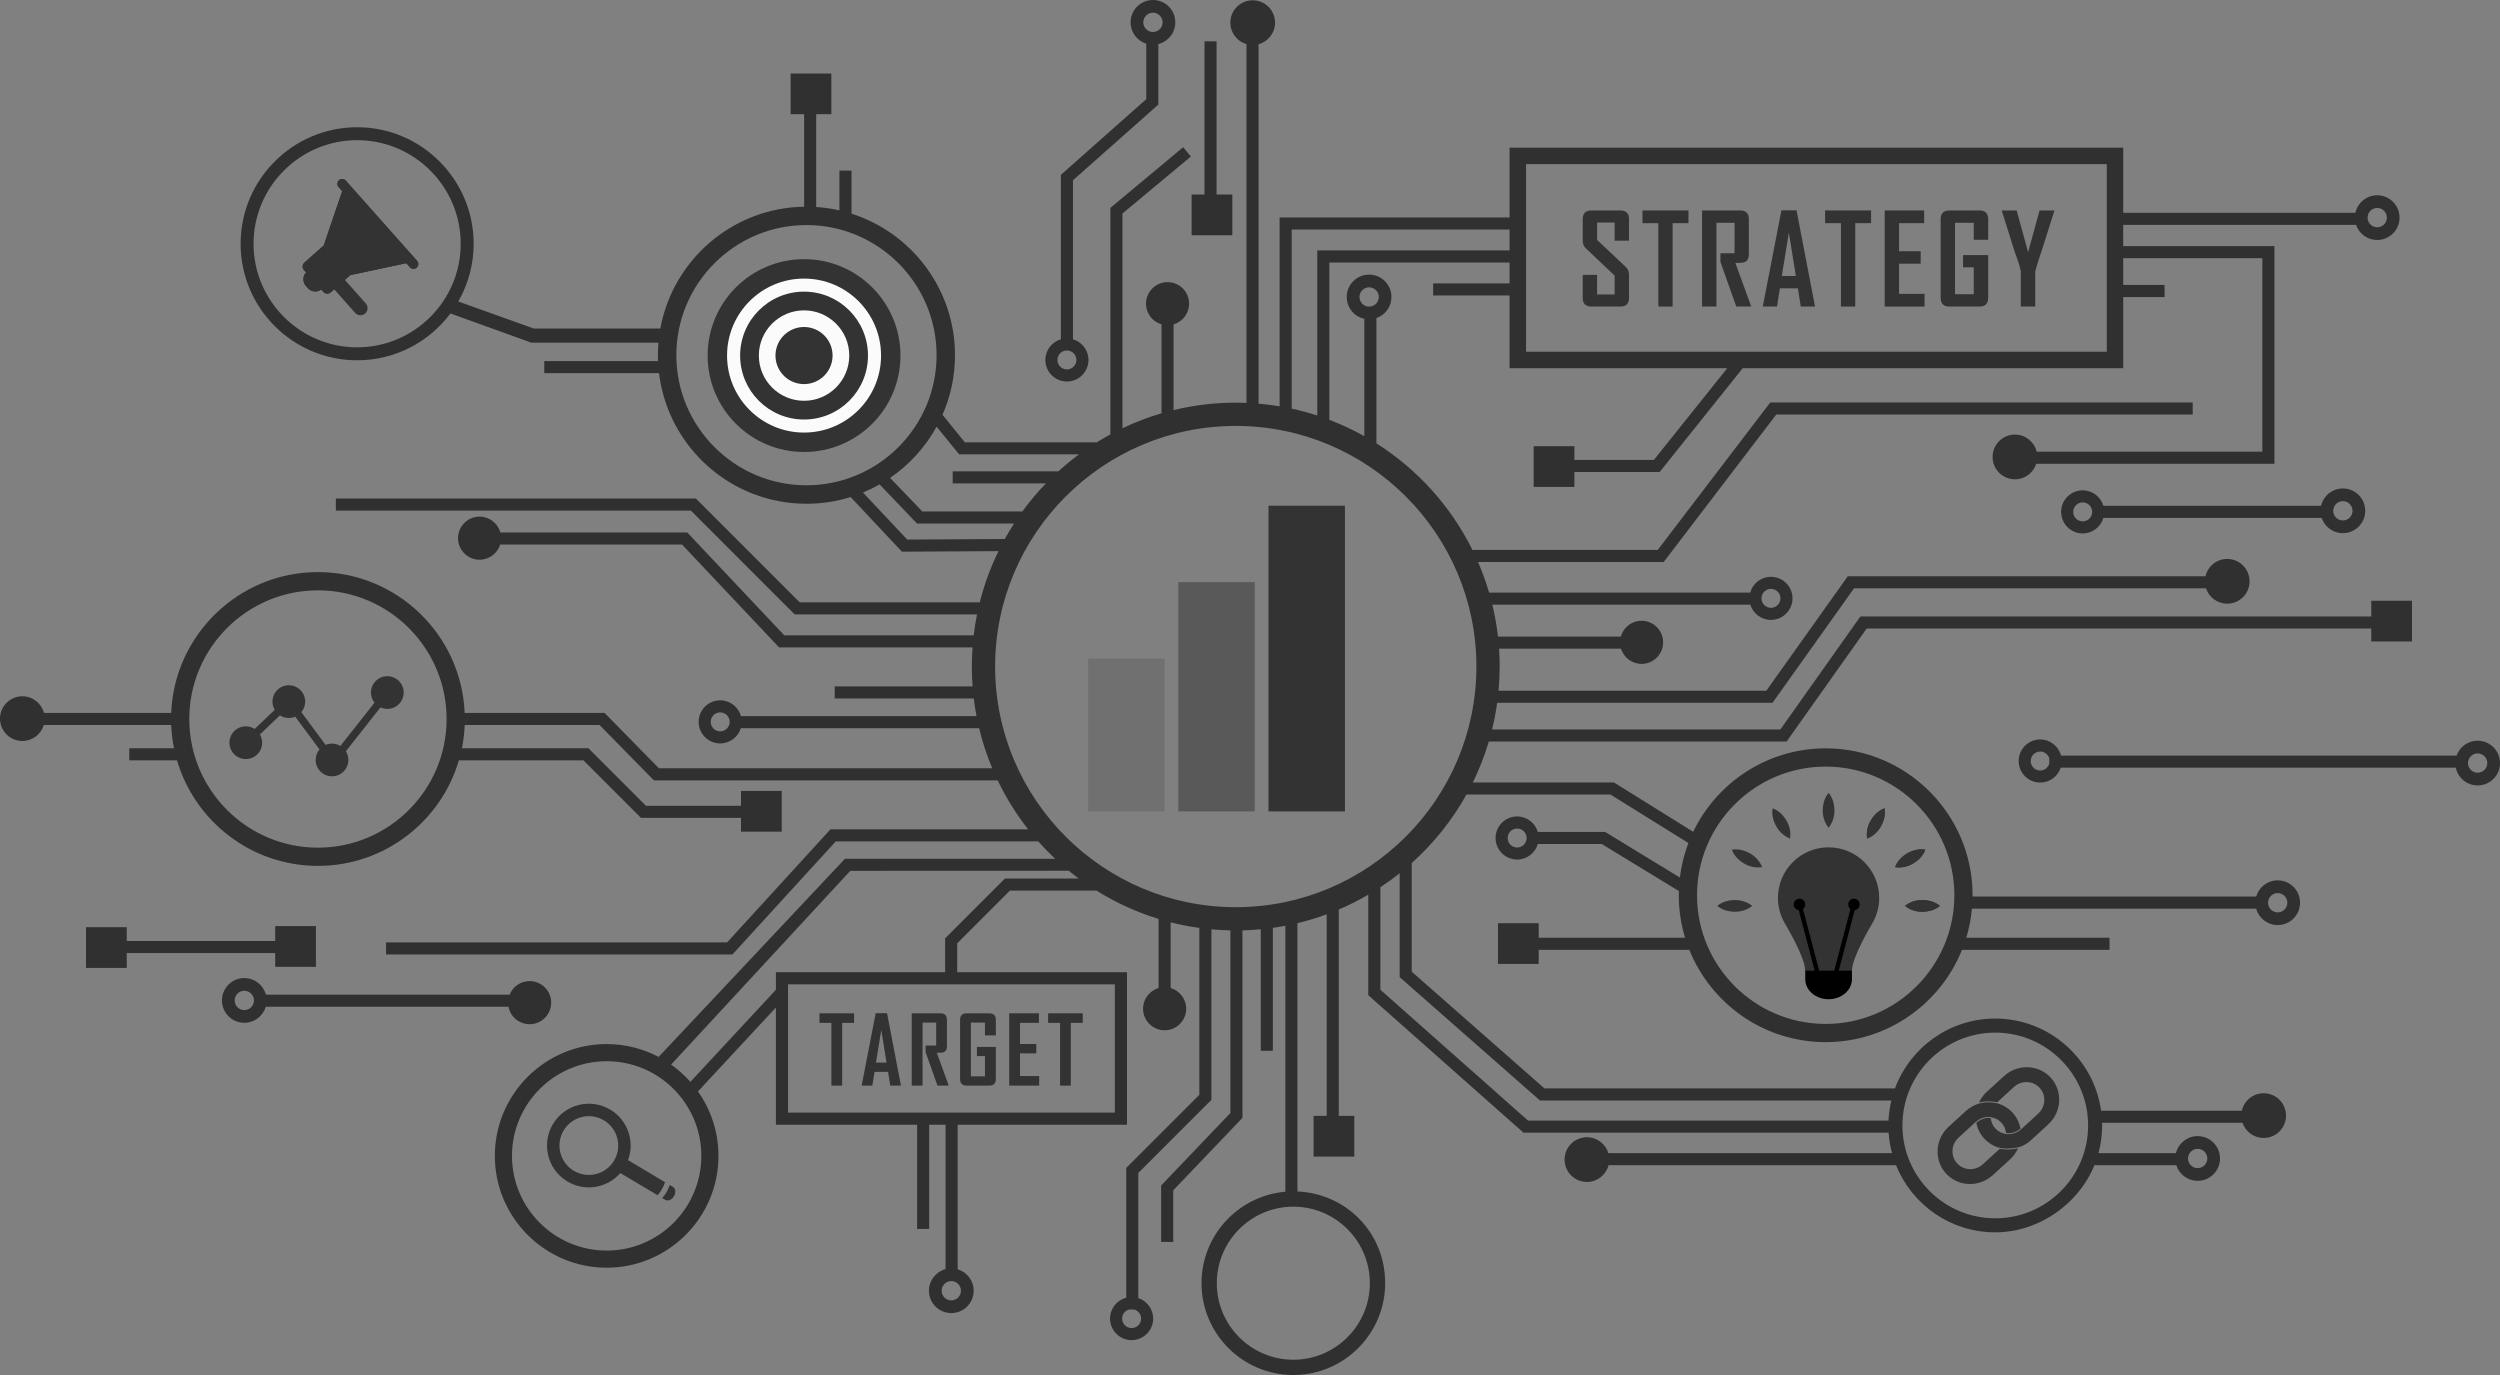 <?xml version="1.0" encoding="UTF-8"?>
<svg id="Layer_2" data-name="Layer 2" xmlns="http://www.w3.org/2000/svg" viewBox="0 0 3100.88 1705.53">
  <rect x="0" y="0" width="3100.88" height="1705.53" fill="#808080" stroke="none"/>
  <defs>
    <style>
      .cls-1 {
        fill: none;
      }

      .cls-2 {
        fill: #fbfbfb;
      }

      .cls-3 {
        fill: #303030;
      }

      .cls-4, .cls-5, .cls-6 {
        fill: #333;
      }

      .cls-5 {
        opacity: .2;
      }

      .cls-6 {
        opacity: .5;
      }
    </style>
  </defs>
  <g id="Layer_1-2" data-name="Layer 1">
    <g>
      <g id="Circuit_Board" data-name="Circuit Board">
        <path class="cls-3" d="m630.68,1248.73c2.38,12.32,13.24,21.66,26.25,21.66,14.74,0,26.74-12,26.74-26.74s-12-26.75-26.74-26.75c-11.25,0-20.88,6.99-24.83,16.85h-302.28c-3.15-11.86-13.93-20.61-26.78-20.61-15.32,0-27.74,12.42-27.74,27.74s12.42,27.74,27.74,27.74c12.59,0,23.21-8.4,26.59-19.89h301.04Zm-327.64,4.13c-6.6,0-11.97-5.37-11.97-11.97s5.37-11.97,11.97-11.97,11.97,5.37,11.97,11.97-5.37,11.97-11.97,11.97Z"/>
        <path class="cls-3" d="m1323.36,473.22c14.74,0,26.74-12,26.74-26.74,0-12.15-8.15-22.41-19.25-25.66v-197.23l105.9-93.87V54.63c12.08-3,21.04-13.88,21.04-26.89,0-15.32-12.42-27.74-27.74-27.74s-27.74,12.42-27.74,27.74c0,12.43,8.18,22.96,19.46,26.48v68.77l-105.91,93.87v203.97c-11.11,3.25-19.26,13.51-19.26,25.66,0,14.74,12,26.74,26.75,26.74Zm94.72-445.49c0-6.6,5.37-11.97,11.97-11.97s11.97,5.37,11.97,11.97-5.37,11.97-11.97,11.97-11.97-5.37-11.97-11.97Zm-94.72,406.97c6.49,0,11.77,5.28,11.77,11.77s-5.28,11.77-11.77,11.77-11.77-5.28-11.77-11.77,5.28-11.77,11.77-11.77Z"/>
        <polygon class="cls-3" points="341.35 1182.13 341.35 1199.21 391.86 1199.21 391.86 1148.69 341.35 1148.69 341.35 1167.16 157.19 1167.16 157.19 1150.03 106.68 1150.03 106.68 1168.5 106.68 1183.47 106.68 1200.55 157.19 1200.55 157.19 1182.13 341.35 1182.13"/>
        <polygon class="cls-3" points="1528.52 241.26 1508.96 241.26 1508.96 51.25 1493.99 51.25 1493.99 241.26 1478.01 241.26 1478.01 291.78 1528.52 291.78 1528.52 241.26"/>
        <path class="cls-3" d="m2948.58,242.21c-13.24,0-24.3,9.29-27.06,21.71h-287.96v-80.76h-761.15v86.6h-285.24v234.22c-8.6-1.44-17.31-2.55-26.12-3.31V54.84c11.79-3.2,20.47-13.94,20.47-26.74,0-15.32-12.42-27.74-27.74-27.74s-27.74,12.42-27.74,27.74c0,12.64,8.47,23.29,20.03,26.63v445c-4.42-.18-8.85-.29-13.31-.29-26.56,0-52.37,3.2-77.11,9.2v-106.3c11.11-3.25,19.26-13.51,19.26-25.66,0-14.75-12-26.74-26.74-26.74s-26.74,12-26.74,26.74c0,12.14,8.15,22.41,19.25,25.66v110.31c-16.74,4.92-32.93,11.13-48.45,18.54v-266.34l84.9-70.75-9.59-11.5-90.29,75.24v280.88h.17c-5.77,3.12-11.43,6.43-16.99,9.89h-163.67l-27.74-34.14c9.95-22.63,15.51-47.62,15.51-73.89,0-82.12-54.01-151.84-128.37-175.57v-53.44h-14.98v49.38c-9.36-2.13-18.98-3.55-28.82-4.19v-115.08h18.8v-50.51h-50.51v50.51h16.73v114.72c-89,1.38-162.85,66.15-178.33,151.07h-157.05l-93.57-33.52c12.1-21.12,19.06-45.55,19.06-71.59,0-79.69-64.83-144.53-144.53-144.53s-144.53,64.83-144.53,144.53,64.83,144.53,144.53,144.53c47.31,0,89.38-22.85,115.76-58.08l100.24,36.19h157.77c-.43,5.15-.71,10.34-.71,15.59,0,2.43.09,4.85.18,7.26h-141.12v14.97h142.33c11.02,91.15,88.8,162.02,182.87,162.02,19.07,0,37.48-2.91,54.79-8.32l63.68,67.77,119.71-.69c-9.94,20.36-17.83,41.89-23.4,64.33v-.83h-223.16l-128.77-128.77h-446.57v14.97h440.36l128.77,128.77h226.17c-1.72,8.53-3.09,17.19-4.13,25.94h-234.96l-120.35-127.57h-231.81c-3.12-11.31-13.47-19.66-25.76-19.66-14.74,0-26.74,12-26.74,26.74s12,26.75,26.74,26.75c12,0,22.18-7.95,25.55-18.86h225.56l120.35,127.57h239.99c-.57,7.86-.87,15.8-.87,23.8s.32,16.48.92,24.61h-171.02v14.97h172.49c.9,7.39,2.04,14.7,3.42,21.93h-292.17c-3.12-11.31-13.47-19.66-25.76-19.66-14.75,0-26.74,12-26.74,26.74s12,26.74,26.74,26.74c12,0,22.18-7.95,25.55-18.86h295.6c4.12,17.13,9.57,33.74,16.27,49.71h-413.41l-67.4-68.64h-173.56c-3.95-97.01-84.06-174.72-182.01-174.72s-178.07,77.71-182.02,174.71H54.54c-3.12-11.91-13.92-20.7-26.8-20.7-15.32,0-27.74,12.42-27.74,27.74s12.42,27.74,27.74,27.74c12.56,0,23.15-8.35,26.57-19.8h158.03c.4,9.82,1.55,19.44,3.45,28.8h-55.45v14.97h59.2c22.2,75.59,92.14,130.95,174.82,130.95s152.61-55.37,174.81-130.95h154.46l71.41,71.41h124.05v17.08h50.51v-50.51h-50.51v18.46h-117.84l-71.41-71.41h-156.91c1.9-9.36,3.05-18.98,3.45-28.79h167.28l67.4,68.64h426.41c10.4,21.67,23.11,42.03,37.83,60.75h-245.26l-128.17,140.21h-423.04v14.97h429.63l128.17-140.21h251.2c6.64,7.49,13.61,14.67,20.89,21.52h-260.68l-231.13,245.78c-19.27-10.16-41.19-15.94-64.45-15.94-76.47,0-138.69,62.22-138.69,138.69s62.22,138.69,138.69,138.69,138.69-62.22,138.69-138.69c0-29.75-9.44-57.31-25.45-79.92l96.68-104.11v145.37h175.15v129.3h14.97v-129.3h20.33v179.12c-11.87,3.14-20.63,13.93-20.63,26.78,0,15.32,12.42,27.74,27.74,27.74s27.74-12.42,27.74-27.74c0-12.59-8.39-23.2-19.87-26.59v-179.31h210.04v-189.21h-210.6v-35.79l65.42-65.42h107.28c23.83,14.88,49.7,26.78,77.1,35.18v85.72c-11.11,3.25-19.25,13.51-19.25,25.66,0,14.74,12,26.74,26.74,26.74s26.74-12,26.74-26.74c0-12.15-8.15-22.41-19.26-25.66v-81.52c11.62,2.96,23.5,5.28,35.57,6.96v207.03l-90.67,90.67v160.97c-11.51,2.98-20.06,13.43-20.06,25.86,0,14.75,12,26.74,26.74,26.74s26.74-12,26.74-26.74c0-11.85-7.76-21.91-18.45-25.41v-155.22l90.66-90.67v-211.51c7.77.72,15.62,1.16,23.54,1.32v226.55l-85.85,89.86v70.06h14.98v-64.05l85.85-89.86v-232.57c7.65-.19,15.23-.67,22.74-1.37v150.71h14.97v-152.48c5.21-.74,10.38-1.59,15.51-2.57v329.87c-58.19,5.03-104.01,53.98-104.01,113.45,0,62.8,51.1,113.9,113.9,113.9s113.9-51.1,113.9-113.9-48.37-111.11-108.82-113.78v-332.76c12.39-2.98,24.51-6.64,36.3-10.99v249.99h-16.25v50.51h50.51v-50.51h-19.29v-255.94c12.63-5.37,24.84-11.53,36.6-18.38v124.62l192.48,170.54h452.94c.58,8.72,2.01,17.22,4.2,25.41h-351.83c-3.43-11.43-14.02-19.76-26.56-19.76-15.32,0-27.74,12.42-27.74,27.74s12.42,27.74,27.74,27.74c12.89,0,23.7-8.81,26.81-20.73h356.6c19.62,48.73,67.35,83.24,123.02,83.24s107.95-37.88,125.64-90.32l-8.54,7.03h107.51c3.54,11.24,14.04,19.4,26.46,19.4,15.32,0,27.74-12.42,27.74-27.74s-12.42-27.74-27.74-27.74c-13.03,0-23.92,8.99-26.9,21.1h-96.1c2.94-10.95,4.53-22.44,4.53-34.31,0-1.1-.06-2.18-.08-3.27h174.2c3.73,10.92,14.05,18.79,26.23,18.79,15.32,0,27.74-12.42,27.74-27.74s-12.42-27.74-27.74-27.74c-13.25,0-24.31,9.29-27.06,21.71h-174.4v1.41c-8.3-65.18-64.08-115.75-131.48-115.75-56.96,0-105.65,36.12-124.37,86.65h-434.71l-164.68-144.8v-134.75c27.07-24.27,50.08-52.97,67.89-84.95h178.64l96.64,60.13c-5.18,13.56-8.76,27.9-10.56,42.78l-92.67-56.51h-83.55c-3.25-11.11-13.51-19.25-25.66-19.25-14.75,0-26.74,12-26.74,26.74s12,26.74,26.74,26.74c12.14,0,22.41-8.15,25.66-19.26h79.35l95.63,58.31c-.05,1.73-.13,3.46-.13,5.21,0,18.34,2.75,36.04,7.81,52.74h-181.56v-18.03h-50.51v50.51h50.51v-17.5h186.85c26.94,67.02,92.56,114.48,169.1,114.48s142.16-47.46,169.1-114.48h182.97v-14.98h-177.67c3.51-11.6,5.89-23.68,7.02-36.11h352.52c3.23,11.74,13.95,20.37,26.72,20.37,15.32,0,27.74-12.42,27.74-27.74s-12.42-27.74-27.74-27.74c-12.68,0-23.34,8.51-26.65,20.12h-351.83c0-.55.04-1.09.04-1.65,0-100.47-81.74-182.2-182.21-182.2-72.3,0-134.89,42.33-164.31,103.51l-98.32-61.18h-175.07c7.97-16.23,14.63-33.21,19.85-50.8h369.41l99.27-140.15h625.87v16.05h50.51v-50.51h-50.51v19.49h-633.62l-99.27,140.15h-357.6c2.65-10.81,4.77-21.84,6.32-33.04h341.53l101.1-142.01h436.57c3.65,11.06,14.05,19.04,26.33,19.04,15.32,0,27.74-12.42,27.74-27.74s-12.42-27.74-27.74-27.74c-13.16,0-24.15,9.17-27,21.46h-443.62l-101.09,142.01h-332.1c.9-9.88,1.39-19.89,1.39-30,0-7.46-.27-14.86-.77-22.2h151.21c3.36,10.93,13.55,18.9,25.57,18.9,14.75,0,26.74-12,26.74-26.74s-12-26.74-26.74-26.74c-12.27,0-22.61,8.32-25.75,19.61h-152.39c-1.53-13.46-3.87-26.67-6.99-39.58h320.02c3.36,10.93,13.55,18.91,25.57,18.91,14.74,0,26.74-12,26.74-26.74s-12-26.74-26.74-26.74c-12.27,0-22.61,8.32-25.75,19.61h-323.83c-3.81-13.01-8.4-25.69-13.72-37.98h230.31l139.6-182.93h516.51v-14.97h-523.92l-139.61,182.93h-229.85c-26.83-54.22-68.25-100-119.09-132.16v-155.38c10.86-3.76,18.66-14.05,18.66-26.19,0-15.32-12.42-27.74-27.74-27.74s-27.74,12.42-27.74,27.74c0,13.29,9.35,24.38,21.83,27.09v145.56c-13.88-7.78-28.38-14.57-43.41-20.3v-195.11h223.55v25.9h-94.79v14.98h94.79v90.24h270l-91.01,113.76h-98.58v-17.06h-50.51v50.51h50.51v-18.48h105.77l102.99-128.74h471.97v-88.29h51.29v-14.98h-51.29v-33.2h172.59v240.01h-279.93c-2.94-12.17-13.87-21.22-26.94-21.22-15.32,0-27.74,12.42-27.74,27.74s12.42,27.74,27.74,27.74c12.37,0,22.83-8.1,26.41-19.27h295.43v-269.97h-187.57v-26.38h288.79c3.73,10.92,14.05,18.79,26.23,18.79,15.32,0,27.74-12.42,27.74-27.74s-12.42-27.74-27.74-27.74ZM442.96,430.81c-70.84,0-128.47-57.63-128.47-128.47s57.63-128.47,128.47-128.47,128.47,57.63,128.47,128.47-57.63,128.47-128.47,128.47Zm450.35,476.34c-6.49,0-11.77-5.28-11.77-11.77s5.28-11.77,11.77-11.77,11.77,5.28,11.77,11.77-5.28,11.77-11.77,11.77Zm-498.95,144.26c-88,0-159.59-71.59-159.59-159.59s71.59-159.59,159.59-159.59,159.59,71.59,159.59,159.59-71.59,159.59-159.59,159.59Zm797.55,549.56c0,6.6-5.37,11.97-11.97,11.97s-11.97-5.37-11.97-11.97,5.37-11.97,11.97-11.97,11.97,5.37,11.97,11.97Zm223.46,34.55c0,6.49-5.28,11.77-11.77,11.77s-11.77-5.28-11.77-11.77c0-5.33,3.58-9.79,8.45-11.23h6.64c4.87,1.44,8.45,5.9,8.45,11.23Zm283.73-43.9c0,52.34-42.58,94.92-94.92,94.92s-94.92-42.58-94.92-94.92,42.58-94.92,94.92-94.92,94.92,42.58,94.92,94.92Zm1026.78-166.66c6.6,0,11.97,5.37,11.97,11.97s-5.37,11.97-11.97,11.97-11.97-5.37-11.97-11.97,5.37-11.97,11.97-11.97Zm-844.09-373.75c-6.49,0-11.77-5.28-11.77-11.77s5.28-11.77,11.77-11.77,11.77,5.28,11.77,11.77-5.28,11.77-11.77,11.77Zm943.36,56.52c6.6,0,11.97,5.37,11.97,11.97s-5.37,11.97-11.97,11.97-11.97-5.37-11.97-11.97,5.37-11.97,11.97-11.97Zm-560.65-156.88c88,0,159.59,71.59,159.59,159.59s-71.59,159.59-159.59,159.59-159.59-71.59-159.59-159.59,71.59-159.59,159.59-159.59Zm-67.89-220.44c6.49,0,11.77,5.28,11.77,11.77s-5.28,11.77-11.77,11.77-11.77-5.28-11.77-11.77,5.28-11.77,11.77-11.77Zm-510.38-362.05c0-6.6,5.37-11.97,11.97-11.97s11.97,5.37,11.97,11.97-5.37,11.97-11.97,11.97-11.97-5.37-11.97-11.97Zm-496.58,195.2h148.74c-8.92,6.6-17.5,13.64-25.69,21.09h-131.03v14.97h115.63c-10.51,10.89-20.27,22.51-29.2,34.77h-124.07l-40.03-41.64c23.87-16.32,43.72-38.1,57.75-63.53l27.9,34.34Zm-350.74-123.01c0-88.99,72.4-161.39,161.38-161.39s161.39,72.4,161.39,161.39-72.4,161.38-161.39,161.38-161.38-72.39-161.38-161.38Zm286.35,228.7l-54.86-58.34c7.1-2.93,13.96-6.31,20.58-10.07l46.47,48.53h120.34c-4.05,6.25-7.88,12.65-11.5,19.18l-121.04.7Zm-372.79,881.91c-64.76,0-117.44-52.68-117.44-117.44s52.68-117.44,117.44-117.44,117.44,52.68,117.44,117.44-52.68,117.44-117.44,117.44Zm630.33-171.16h-405.35v-159.09h405.35v159.09Zm-136.33-290.33l-74.19,74.19v42h-209.89v21.82l-106.08,114.24c-7.11-8.04-15.14-15.23-23.92-21.45l222.26-240.31,271.01-.11c4.03,3.3,8.13,6.5,12.31,9.61h-91.5Zm1228.36,191.14c63.5,0,115.16,51.66,115.16,115.16s-51.66,115.16-115.16,115.16-115.16-51.66-115.16-115.16,51.66-115.16,115.16-115.16Zm-566.85,82.34l2.12,1.87h435.83c-1.93,8.05-3.15,16.38-3.53,24.92h-447.07l-183.18-162.3v-127.17c8.25-5.42,16.24-11.2,23.95-17.33v128.87l171.89,151.14Zm-76.73-536.39c0,164.58-133.89,298.47-298.47,298.47s-298.47-133.89-298.47-298.47,133.89-298.46,298.47-298.46,298.47,133.89,298.47,298.46Zm-197.35-516.15v204.8c-10.36-3.37-20.95-6.24-31.73-8.58v-222.12h270.26v25.89h-238.53Zm979.24,125.66h-720.27v-232.69h720.27v232.69Zm335.46-154.37c-6.6,0-11.97-5.37-11.97-11.97s5.37-11.97,11.97-11.97,11.97,5.37,11.97,11.97-5.37,11.97-11.97,11.97Z"/>
        <path class="cls-3" d="m2878.95,627.41h-270.02c-3.25-11.11-13.51-19.25-25.66-19.25-14.74,0-26.74,12-26.74,26.74s12,26.75,26.74,26.75c12.15,0,22.41-8.15,25.66-19.26h270.76c3.68,11,14.05,18.93,26.29,18.93,15.32,0,27.74-12.42,27.74-27.74s-12.42-27.74-27.74-27.74c-13.2,0-24.22,9.22-27.02,21.57Zm-295.68,19.26c-6.49,0-11.77-5.28-11.77-11.77s5.28-11.77,11.77-11.77,11.77,5.28,11.77,11.77-5.28,11.77-11.77,11.77Zm334.68-13.09c0,6.6-5.37,11.97-11.97,11.97s-11.97-5.37-11.97-11.97,5.37-11.97,11.97-11.97,11.97,5.37,11.97,11.97Z"/>
        <path class="cls-3" d="m3073.15,918.74c-12.08,0-22.32,7.73-26.13,18.5h-490.58c-2.98-11.52-13.43-20.06-25.86-20.06-14.74,0-26.74,12-26.74,26.74s12,26.74,26.74,26.74c11.85,0,21.91-7.76,25.41-18.45h490.03c2.64,12.56,13.78,22,27.13,22,15.32,0,27.74-12.42,27.74-27.74s-12.42-27.74-27.74-27.74Zm-531.34,28.51c-1.44,4.86-5.9,8.45-11.23,8.45-6.49,0-11.77-5.28-11.77-11.77s5.28-11.77,11.77-11.77c5.33,0,9.79,3.58,11.23,8.45v6.64Zm531.34,11.2c-6.6,0-11.97-5.37-11.97-11.97s5.37-11.97,11.97-11.97,11.97,5.37,11.97,11.97-5.37,11.97-11.97,11.97Z"/>
      </g>
      <g>
        <path class="cls-4" d="m2543.7,1336.74c-15.12-16.54-41.15-17.43-58.04-1.99l-21.33,19.5c-4.23,3.87-7.49,8.41-9.77,13.29,3.81-1.08,11.7-2.48,22.6-.28l20.82-19.04c9.29-8.5,23.63-8.01,31.95,1.1,8.32,9.1,7.54,23.42-1.76,31.92l-18.48,16.9h0c-1.13,1.17-2.26,2.17-3.39,3.06-.16.13-.32.26-.48.38-5.1,4.16-11.49,5.83-17.56,5.02-4.99-.67-9.75-3-13.38-6.96-3.36-3.67-5.21-8.19-5.64-12.84-7.97-1.88-16.64,4.7-17.91,5.71,1.32,7.15,4.56,14,9.79,19.71,4.85,5.3,10.82,8.99,17.26,11.05l.02-.07s1.08.36,3.02.71c3.99.71,11.76,1.38,22.22-.96.66-.15,1.32-.29,2-.46v.03c4.85-1.83,9.45-4.59,13.51-8.31l21.33-19.5c16.88-15.44,18.31-41.45,3.19-57.98Z"/>
        <path class="cls-4" d="m2480.41,1424.93l-20.95,19.16c-9.29,8.5-23.63,8.01-31.95-1.1-8.32-9.1-7.54-23.42,1.76-31.92l21.33-19.5c.17-.16.36-.29.54-.44,2.89-2.49,6.22-4.15,9.7-4.98,2.61-.78,5.49-1.15,8.33-.55.45.09.89.21,1.34.36,4.5.88,8.74,3.11,12.04,6.72,3.33,3.65,5.18,8.13,5.63,12.74,4.47.68,11.04.19,17.93-5.51-1.31-7.18-4.56-14.07-9.8-19.81-5.42-5.93-12.25-9.84-19.56-11.71-.2-.04-.4-.09-.6-.12-8.28-1.55-14.77-.95-18.84-.13-1.14.26-2.27.56-3.38.91-5.63,1.79-10.99,4.8-15.65,9.06l-21.33,19.5c-16.88,15.44-18.31,41.45-3.19,57.98,15.12,16.54,41.15,17.43,58.04,1.99l21.33-19.5c4.37-3.99,7.69-8.7,9.97-13.76-11.09,2.35-18.97,1.4-22.67.63Z"/>
      </g>
      <path class="cls-4" d="m304.87,941.5c11.2,0,20.29-9.08,20.29-20.29,0-3.73-1.02-7.21-2.78-10.21l24.84-23.71c3.17,2.06,6.95,3.27,11.02,3.27,2.83,0,5.52-.58,7.97-1.63l30.1,40.61c-2.97,3.53-4.77,8.08-4.77,13.06,0,11.2,9.08,20.29,20.29,20.29s20.29-9.08,20.29-20.29c0-3.96-1.15-7.63-3.11-10.76l42.89-54.42c2.59,1.2,5.47,1.89,8.51,1.89,11.2,0,20.29-9.08,20.29-20.29s-9.08-20.29-20.29-20.29-20.29,9.08-20.29,20.29c0,4.75,1.65,9.12,4.39,12.58l-42.26,53.62c-3.05-1.83-6.61-2.91-10.42-2.91-2.83,0-5.52.58-7.96,1.62l-30.1-40.62c2.97-3.53,4.76-8.08,4.76-13.05,0-11.2-9.08-20.29-20.29-20.29s-20.29,9.08-20.29,20.29c0,3.73,1.02,7.21,2.78,10.21l-24.84,23.71c-3.17-2.06-6.95-3.27-11.02-3.27-11.2,0-20.29,9.08-20.29,20.29s9.08,20.29,20.29,20.29Z"/>
      <g>
        <path class="cls-4" d="m2020.55,369.34c0,7.26-3.61,10.89-10.82,10.89h-35.87c-7.16,0-10.74-3.63-10.74-10.89v-28.41h17.82v24.3h21.78v-23.38l-35.72-33.82c-2.59-2.49-3.88-5.66-3.88-9.52v-26.5c0-7.31,3.58-10.97,10.74-10.97h35.87c7.21,0,10.82,3.61,10.82,10.81v26.66h-17.82v-22.47h-21.78v21.55l35.72,33.66c2.59,2.44,3.88,5.66,3.88,9.67v28.41Z"/>
        <path class="cls-4" d="m2094.3,276.8h-19.65v103.43h-17.75v-103.43h-19.65v-15.76h57.04v15.76Z"/>
        <path class="cls-4" d="m2172.17,380.23h-18.58l-19.65-55.37v-10.74h17.52v-37.78h-22.47v103.88h-17.82v-119.19h47.3c7.16,0,10.74,3.66,10.74,10.97v43.34c0,5.03-1.7,8.28-5.1,9.75-1.83.76-5.69,1.14-11.58,1.14l19.65,54Z"/>
        <path class="cls-4" d="m2251.26,380.23h-17.67l-3.58-22.62h-22.32l-3.58,22.62h-17.59v-.3l23.08-119.04h18.74l22.92,119.34Zm-23.76-37.93l-8.68-53.77-8.76,53.77h17.44Z"/>
        <path class="cls-4" d="m2320.82,276.8h-19.65v103.43h-17.75v-103.43h-19.65v-15.76h57.04v15.76Z"/>
        <path class="cls-4" d="m2387.11,380.23h-49.43v-119.19h48.97v15.76h-31.15v34.81h26.81v15.46h-26.81v37.4h31.61v15.77Z"/>
        <path class="cls-4" d="m2466.05,369.34c0,7.26-3.63,10.89-10.89,10.89h-37.47c-7.06,0-10.59-3.63-10.59-10.89v-97.33c0-7.31,3.61-10.97,10.82-10.97h37.24c7.26,0,10.89,3.66,10.89,10.97v25.44h-17.9v-21.1h-23.23v88.58h23.23v-33.36h-13.25v-15.16h31.15v52.93Z"/>
        <path class="cls-4" d="m2548.03,261.73l-15.76,49.81c-1.93,4.92-4.54,13.23-7.84,24.9v43.79h-17.9v-43.79c-.81-3.96-1.98-8.15-3.5-12.57-2.69-7.57-4.14-11.68-4.34-12.34l-15.69-49.81c-.05-.05-.05-.28,0-.69h18.35l14.24,51.79,14.17-51.79h18.28v.69Z"/>
      </g>
      <g>
        <path class="cls-4" d="m1059.37,1268.73h-14.79v77.82h-13.35v-77.82h-14.78v-11.86h42.92v11.86Z"/>
        <path class="cls-4" d="m1117.5,1346.54h-13.29l-2.69-17.02h-16.79l-2.69,17.02h-13.24v-.23l17.36-89.56h14.1l17.25,89.79Zm-17.88-28.54l-6.53-40.46-6.59,40.46h13.12Z"/>
        <path class="cls-4" d="m1176.77,1346.54h-13.98l-14.78-41.66v-8.08h13.18v-28.42h-16.9v78.16h-13.41v-89.68h35.58c5.39,0,8.08,2.75,8.08,8.25v32.6c0,3.78-1.28,6.23-3.84,7.33-1.38.57-4.28.86-8.71.86l14.78,40.63Z"/>
        <path class="cls-4" d="m1235.18,1338.35c0,5.46-2.73,8.19-8.19,8.19h-28.19c-5.31,0-7.97-2.73-7.97-8.19v-73.23c0-5.5,2.71-8.25,8.14-8.25h28.02c5.46,0,8.19,2.75,8.19,8.25v19.14h-13.47v-15.87h-17.48v66.64h17.48v-25.1h-9.97v-11.4h23.44v39.83Z"/>
        <path class="cls-4" d="m1288.96,1346.54h-37.19v-89.68h36.85v11.86h-23.44v26.19h20.17v11.63h-20.17v28.14h23.78v11.86Z"/>
        <path class="cls-4" d="m1342.96,1268.73h-14.78v77.82h-13.35v-77.82h-14.78v-11.86h42.92v11.86Z"/>
      </g>
      <g>
        <rect class="cls-1" x="1183.94" y="491.86" width="650" height="650"/>
        <g>
          <rect class="cls-5" x="1349.69" y="816.86" width="94.79" height="189.58"/>
          <rect class="cls-6" x="1461.54" y="722.07" width="94.79" height="284.38"/>
          <rect class="cls-4" x="1573.4" y="627.27" width="94.79" height="379.17"/>
        </g>
      </g>
      <g>
        <path class="cls-4" d="m821.39,1485.95l3.93,2.34c3.22,1.91,7.95-.11,10.59-4.54,2.63-4.42,2.16-9.55-1.06-11.47l-4.11-2.45c-1.24,3.61-2.71,6.68-4.25,9.28-1.67,2.79-3.42,5.03-5.1,6.83Z"/>
        <path class="cls-4" d="m685.79,1394.35c-14.66,24.62-6.59,56.46,18.03,71.12,21.89,13.04,49.47,8.09,65.63-10.46l46.07,27.43c3.2-3.34,6.82-8.47,9.39-16.08l-45.93-27.35c8.61-23.05-.18-49.65-22.07-62.69-24.62-14.66-56.46-6.59-71.12,18.03Zm75.89,45.19c-10.3,17.29-32.67,22.96-49.96,12.67-17.29-10.3-22.96-32.67-12.66-49.96,10.3-17.29,32.66-22.97,49.96-12.67,17.29,10.3,22.96,32.67,12.67,49.96Z"/>
      </g>
      <g>
        <path class="cls-4" d="m420.4,338.9l33.29,37.45c3.24,3.64,2.91,9.22-.73,12.46-3.64,3.24-9.22,2.91-12.46-.73l-33.29-37.45,13.19-11.73Z"/>
        <path class="cls-4" d="m380.46,337.12c-5.13,4.56-5.59,12.42-1.03,17.55l2.4,2.7c4.56,5.13,12.42,5.59,17.55,1.03l1.5-1.33-18.91-21.28-1.5,1.33Z"/>
        <path class="cls-4" d="m377.57,325.74c-2.71,2.41-2.95,6.55-.54,9.26l24.05,27.05c2.41,2.71,6.55,2.95,9.26.54l24.12-21.44-32.76-36.85-24.12,21.44Z"/>
        <polygon class="cls-4" points="508.46 325.44 434.52 341.23 401.63 304.22 425.98 232.65 508.46 325.44"/>
        <path class="cls-4" d="m420.44,223.54h0c-2.45,2.18-2.68,5.97-.5,8.42l88.49,99.55c2.18,2.45,5.97,2.68,8.42.5h0c2.45-2.18,2.68-5.97.5-8.42l-88.49-99.55c-2.18-2.45-5.97-2.68-8.42-.5Z"/>
        <path class="cls-4" d="m380.46,337.12c-5.13,4.56-5.59,12.42-1.03,17.55l2.4,2.7c4.56,5.13,12.42,5.59,17.55,1.03l1.5-1.33-18.91-21.28-1.5,1.33Z"/>
        <path class="cls-4" d="m377.57,325.74c-2.71,2.41-2.95,6.55-.54,9.26l24.05,27.05c2.41,2.71,6.55,2.95,9.26.54l24.12-21.44-32.76-36.85-24.12,21.44Z"/>
        <polygon class="cls-4" points="508.46 325.44 434.52 341.23 401.63 304.22 425.98 232.65 508.46 325.44"/>
        <path class="cls-4" d="m420.44,223.54h0c-2.45,2.18-2.68,5.97-.5,8.42l88.49,99.55c2.18,2.45,5.97,2.68,8.42.5h0c2.45-2.18,2.68-5.97.5-8.42l-88.49-99.55c-2.18-2.45-5.97-2.68-8.42-.5Z"/>
      </g>
      <g>
        <circle class="cls-4" cx="997.31" cy="441.04" r="119.59"/>
        <circle class="cls-2" cx="997.31" cy="441.04" r="95.5"/>
        <circle class="cls-4" cx="997.31" cy="441.04" r="79.3"/>
        <circle class="cls-2" cx="997.31" cy="441.04" r="56.07"/>
        <circle class="cls-4" cx="997.31" cy="441.04" r="35.41" transform="translate(339.85 1311.03) rotate(-76.78)"/>
      </g>
      <g>
        <g>
          <path d="m2268.09,1180.39c16,0,28.97,11.14,28.97,24.88v9.25c0,13.74-12.97,24.88-28.97,24.89h0c-15.99,0-28.95-11.14-28.95-24.89v-9.25c0-13.74,12.97-24.88,28.95-24.88h0Z"/>
          <path class="cls-4" d="m2330.87,1113.78c0-34.69-28.11-62.8-62.8-62.8s-62.8,28.11-62.8,62.8c0,11.83,3.33,22.86,9.02,32.31l-.05-.03s24.83,40.94,24.83,57.92h58c0-16.98,24.82-57.92,24.82-57.92l-.04.02c5.69-9.45,9.02-20.47,9.02-32.3Z"/>
          <g>
            <polygon points="2252.56 1210.59 2229.36 1122.5 2234.63 1121.1 2257.84 1209.2 2252.56 1210.59"/>
            <path d="m2239.14,1121.8c0,3.94-3.2,7.15-7.15,7.15s-7.14-3.21-7.14-7.15,3.2-7.15,7.14-7.15,7.15,3.21,7.15,7.15Z"/>
          </g>
          <g>
            <polygon points="2278.95 1210.59 2302.16 1122.5 2296.88 1121.1 2273.68 1209.2 2278.95 1210.59"/>
            <path d="m2292.38,1121.8c0,3.94,3.2,7.15,7.14,7.15s7.14-3.21,7.14-7.15-3.2-7.15-7.14-7.15-7.14,3.21-7.14,7.15Z"/>
          </g>
        </g>
        <path class="cls-4" d="m2268.1,1026.79c-7.53-9.42-8.81-21.41-5.73-32.53,1.15-3.62,2.67-7.23,5.73-10.84,3.06,3.61,4.58,7.23,5.73,10.84,3.08,11.13,1.8,23.1-5.73,32.53h0Z"/>
        <path class="cls-4" d="m2315.84,1040.15c-1.82-11.89,3.08-22.98,11.3-31.04,2.8-2.56,5.93-4.93,10.38-6.53.84,4.66.35,8.55-.46,12.26-2.85,11.12-10.05,20.96-21.23,25.31h0Z"/>
        <path class="cls-4" d="m2350.51,1075.59c4.34-11.17,14.19-18.38,25.31-21.23,3.71-.81,7.59-1.3,12.25-.46-1.6,4.46-3.97,7.58-6.53,10.38-8.06,8.22-19.14,13.12-31.03,11.3h0Z"/>
        <path class="cls-4" d="m2362.8,1123.63c9.42-7.53,21.4-8.81,32.53-5.73,3.61,1.15,7.23,2.67,10.84,5.73-3.61,3.06-7.23,4.58-10.84,5.73-11.13,3.08-23.1,1.8-32.53-5.73h0Z"/>
        <path class="cls-4" d="m2315.84,1040.15c-1.82-11.89,3.08-22.98,11.3-31.04,2.8-2.56,5.93-4.93,10.38-6.53.84,4.66.35,8.55-.46,12.26-2.85,11.12-10.05,20.96-21.23,25.31h0Z"/>
        <path class="cls-4" d="m2350.51,1075.59c4.34-11.17,14.19-18.38,25.31-21.23,3.71-.81,7.59-1.3,12.25-.46-1.6,4.46-3.97,7.58-6.53,10.38-8.06,8.22-19.14,13.12-31.03,11.3h0Z"/>
        <path class="cls-4" d="m2362.8,1123.63c9.42-7.53,21.4-8.81,32.53-5.73,3.61,1.15,7.23,2.67,10.84,5.73-3.61,3.06-7.23,4.58-10.84,5.73-11.13,3.08-23.1,1.8-32.53-5.73h0Z"/>
        <path class="cls-4" d="m2220.36,1040.15c-11.18-4.34-18.38-14.19-21.23-25.31-.81-3.71-1.3-7.6-.46-12.26,4.46,1.6,7.58,3.97,10.38,6.53,8.22,8.06,13.12,19.15,11.3,31.04h0Z"/>
        <path class="cls-4" d="m2185.7,1075.59c-11.89,1.82-22.98-3.08-31.04-11.3-2.56-2.8-4.93-5.93-6.53-10.38,4.66-.84,8.55-.35,12.26.46,11.12,2.85,20.96,10.05,25.31,21.23h0Z"/>
        <path class="cls-4" d="m2173.4,1123.63c-9.42,7.53-21.4,8.81-32.52,5.73-3.61-1.15-7.23-2.67-10.84-5.73,3.61-3.06,7.23-4.58,10.84-5.73,11.13-3.08,23.1-1.8,32.52,5.73h0Z"/>
      </g>
    </g>
  </g>
</svg>